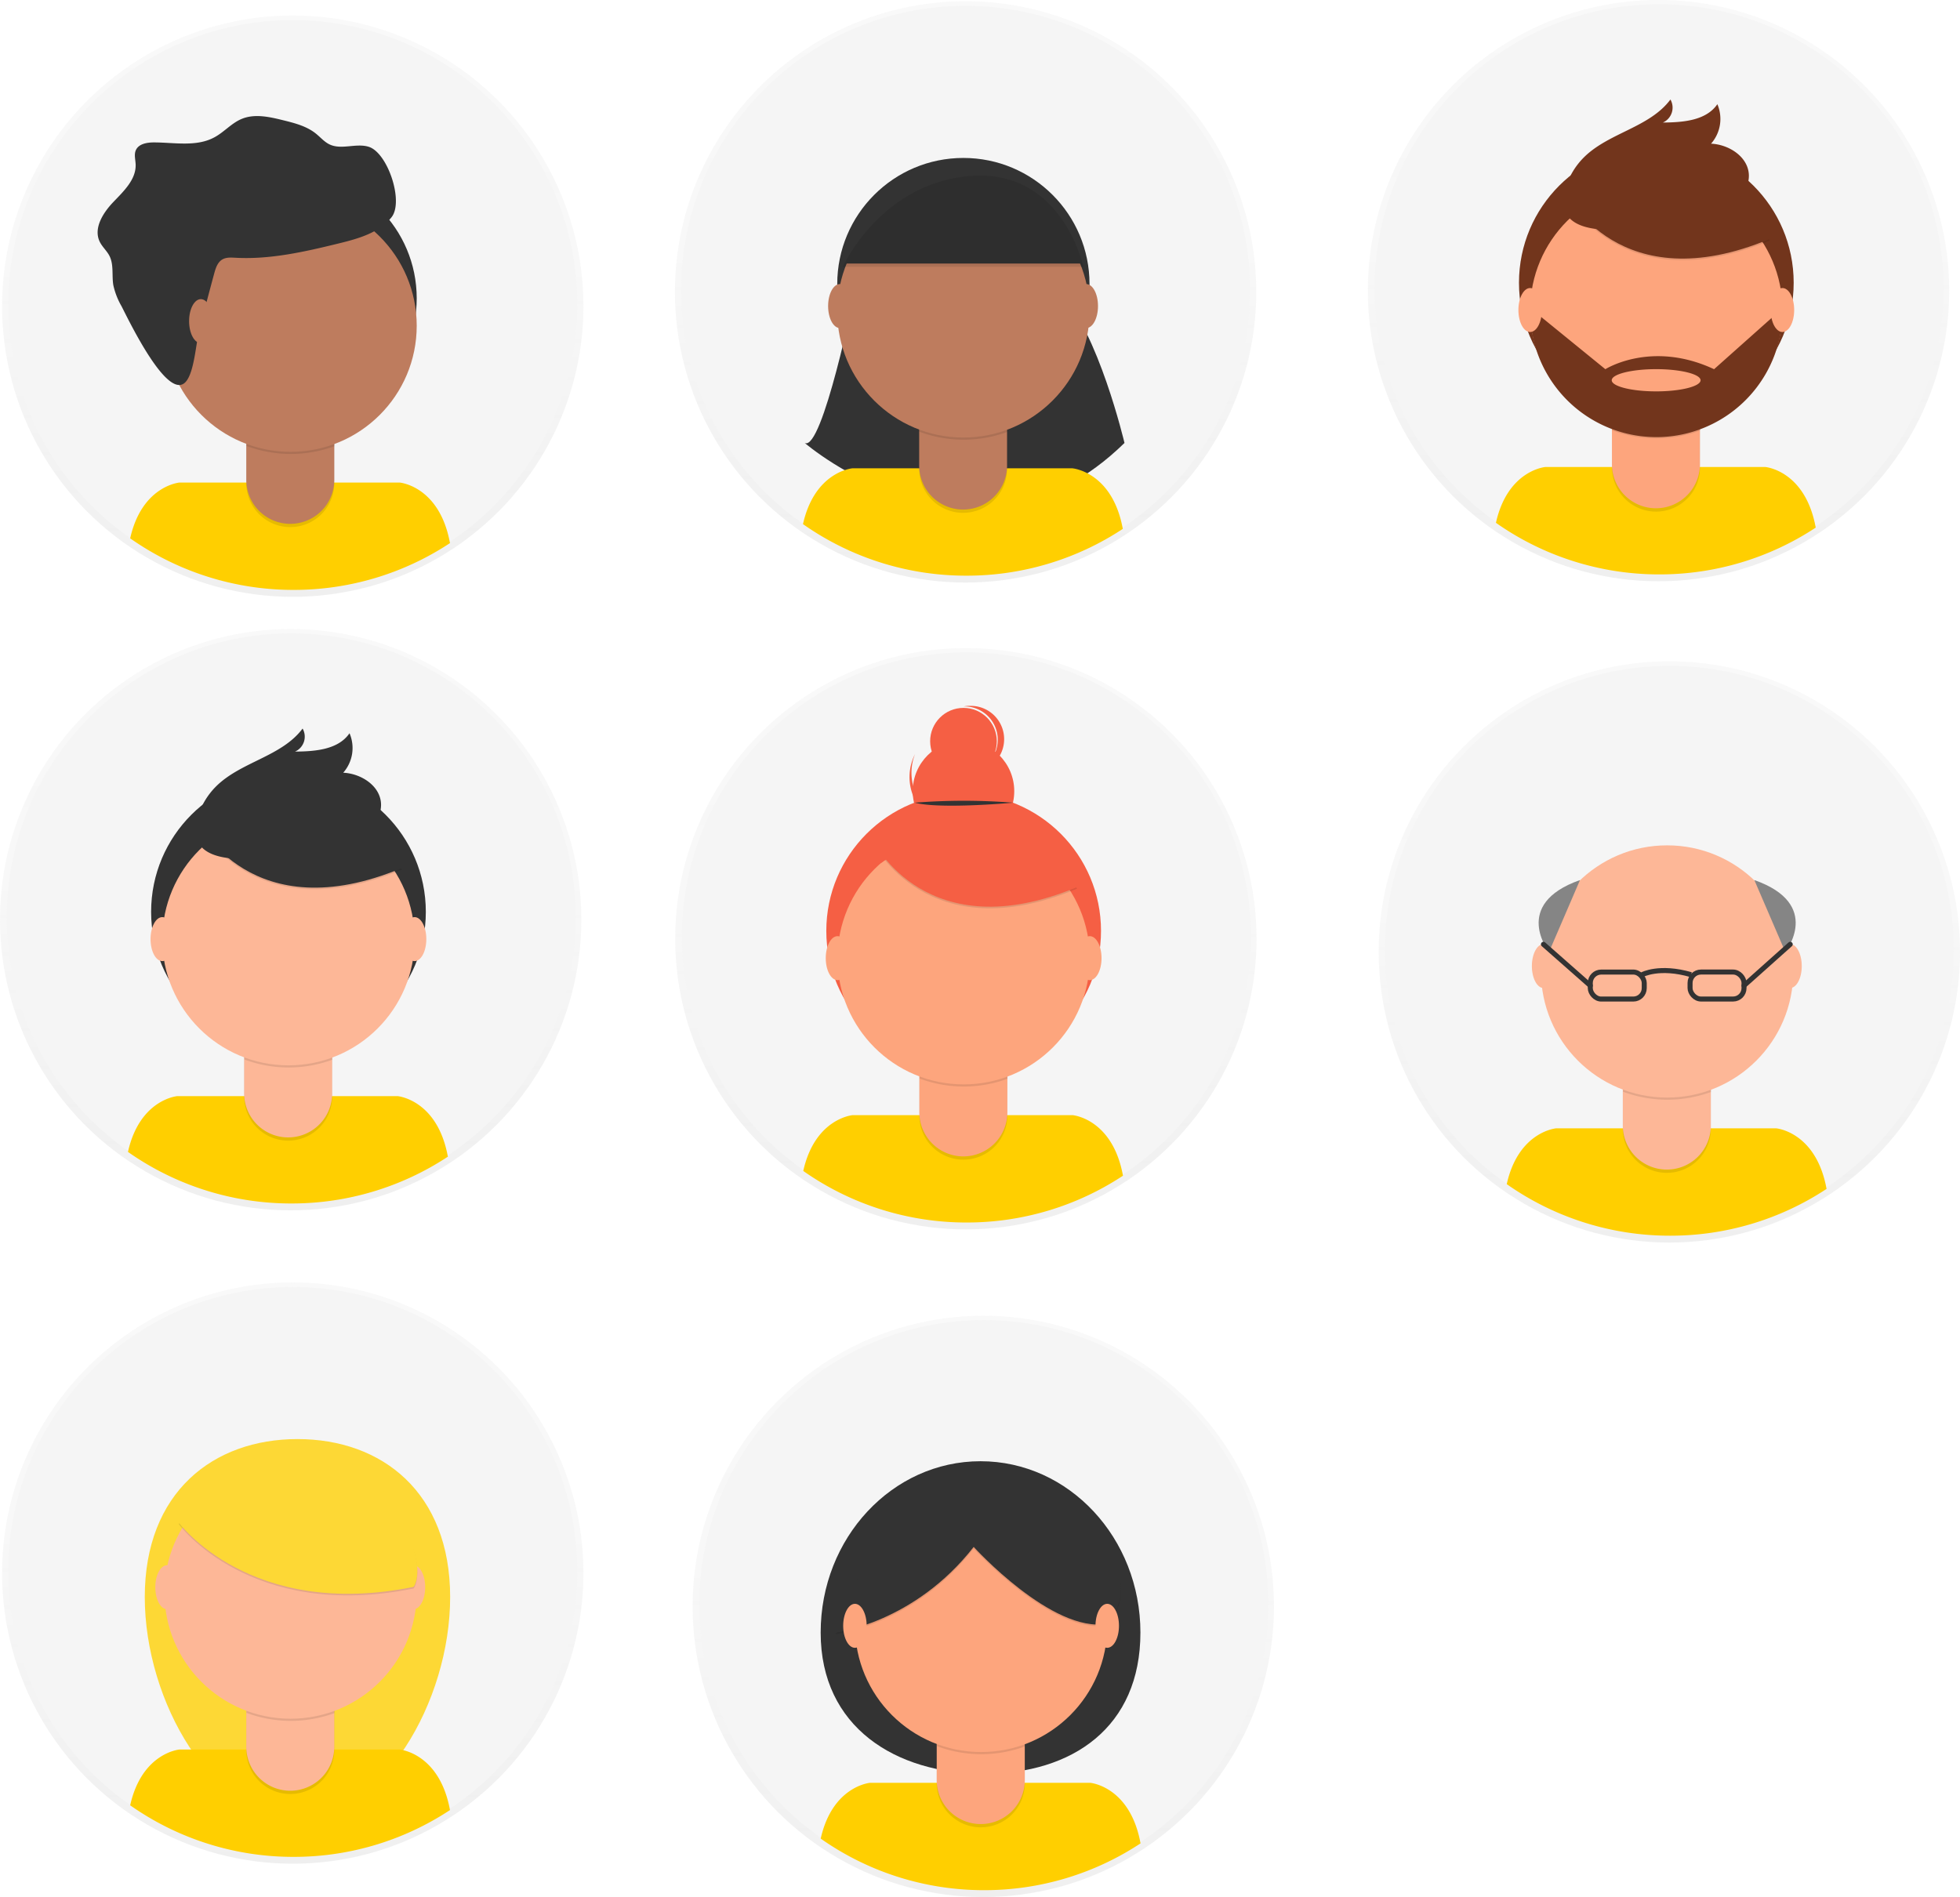 <svg id="88ce59e9-c4b8-4d1d-9d7a-ce0190159aa8" data-name="Layer 1" xmlns="http://www.w3.org/2000/svg"
    xmlns:xlink="http://www.w3.org/1999/xlink" width="100%" height="100%" viewBox="0 0 781.43 756.44" class='svgicon'>
    <defs>
        <linearGradient id="b3f40125-0363-42ff-a31c-61eb5d655202" x1="116.72" y1="237.98" x2="116.72" y2="6.21"
            gradientUnits="userSpaceOnUse">
            <stop offset="0" stop-color="gray" stop-opacity="0.25" />
            <stop offset="0.54" stop-color="gray" stop-opacity="0.12" />
            <stop offset="1" stop-color="gray" stop-opacity="0.1" />
        </linearGradient>
        <linearGradient id="27ca4b3e-9552-41ad-8ba5-de2574048d20" x1="385.08" y1="490.21" x2="385.08" y2="258.44"
            xlink:href="#b3f40125-0363-42ff-a31c-61eb5d655202" />
        <linearGradient id="98d2c4cc-353c-49f3-ae94-49dceb95b558" x1="384.97" y1="232.29" x2="384.97" y2="0.51"
            xlink:href="#b3f40125-0363-42ff-a31c-61eb5d655202" />
        <linearGradient id="1b187342-85ad-4174-acd7-e912b9a9009d" x1="661.23" y1="231.77" x2="661.23" y2="0"
            xlink:href="#b3f40125-0363-42ff-a31c-61eb5d655202" />
        <linearGradient id="5629c76b-b43c-4c6e-ad7d-c063ce4611c3" x1="115.89" y1="482.62" x2="115.89" y2="250.85"
            xlink:href="#b3f40125-0363-42ff-a31c-61eb5d655202" />
        <linearGradient id="94554b54-cbd9-41c5-8f29-6b4786d89c61" x1="665.55" y1="495.47" x2="665.55" y2="263.7"
            xlink:href="#b3f40125-0363-42ff-a31c-61eb5d655202" />
        <linearGradient id="897c833c-fa4a-4dad-90f9-1cb0d950ec3f" x1="116.72" y1="743.15" x2="116.72" y2="511.38"
            xlink:href="#b3f40125-0363-42ff-a31c-61eb5d655202" />
        <linearGradient id="b88de7bb-a3e6-477b-a3c4-5c16e389ed83" x1="392.03" y1="756.44" x2="392.03" y2="524.67"
            xlink:href="#b3f40125-0363-42ff-a31c-61eb5d655202" />
    </defs>
    <title>team</title>
    <g opacity="0.5">
        <circle cx="116.72" cy="122.09" r="115.89" fill="url(#b3f40125-0363-42ff-a31c-61eb5d655202)" />
    </g>
    <circle cx="116.72" cy="121.46" r="113.44" fill="#f5f5f5" />
    <path
        d="M326.32,307a112.91,112.91,0,0,0,62.36-18.66c-4.18-22.84-20.09-24.15-20.09-24.15H280.88s-15,1.23-19.7,22.25A112.92,112.92,0,0,0,326.32,307Z"
        transform="translate(-209.28 -71.78)" fill="#ffcf00" />
    <circle cx="115.85" cy="118.96" r="50.29" fill="#333" />
    <path
        d="M98.18,164.57h35.09a0,0,0,0,1,0,0v28.07a17.54,17.54,0,0,1-17.54,17.54h0a17.54,17.54,0,0,1-17.54-17.54V164.57A0,0,0,0,1,98.18,164.57Z"
        opacity="0.1" />
    <path
        d="M101.53,163.27h28.39a3.35,3.35,0,0,1,3.35,3.35v24.72a17.54,17.54,0,0,1-17.54,17.54h0a17.54,17.54,0,0,1-17.54-17.54V166.62A3.35,3.35,0,0,1,101.53,163.27Z"
        fill="#be7c5e" />
    <path d="M307.53,249.6a50.5,50.5,0,0,0,35.09.1v-4.31H307.53Z" transform="translate(-209.28 -71.78)" opacity="0.1" />
    <circle cx="115.85" cy="129.88" r="50.29" fill="#be7c5e" />
    <path
        d="M294.66,180.92c.59-2.17,1.33-4.56,3.28-5.69,1.54-.9,3.45-.76,5.23-.67,13.9.76,27.68-2.41,41.2-5.72,7.73-1.89,16-4.19,21-10.42s-1.52-25.81-9.13-28.12c-5-1.53-10.8,1.32-15.54-.92-2.11-1-3.66-2.87-5.48-4.33-3.73-3-8.52-4.21-13.16-5.35-5.42-1.34-11.28-2.65-16.43-.5-4,1.66-6.92,5.17-10.71,7.25-7.21,4-16,2.14-24.26,2.12-2.79,0-6.12.56-7.23,3.12-.75,1.74-.15,3.72-.07,5.61.24,6-4.71,10.67-8.86,15s-8.07,10.51-5.45,15.89c1,2.05,2.83,3.6,3.87,5.63,1.79,3.52.89,7.77,1.54,11.66a29.34,29.34,0,0,0,3.27,8.4c3.08,6,18.55,38.3,25.66,30.09,3.44-4,4-15.56,5.39-20.76Q291.66,192,294.66,180.92Z"
        transform="translate(-209.28 -71.78)" fill="#333" />
    <ellipse cx="80.07" cy="128.05" rx="4.68" ry="8.77" fill="#be7c5e" />
    <g opacity="0.5">
        <circle cx="385.08" cy="374.32" r="115.89" fill="url(#27ca4b3e-9552-41ad-8ba5-de2574048d20)" />
    </g>
    <circle cx="385.3" cy="373.58" r="113.44" fill="#f5f5f5" />
    <path
        d="M594.68,559.25A112.91,112.91,0,0,0,657,540.59c-4.18-22.84-20.09-24.15-20.09-24.15H549.23s-15,1.23-19.7,22.25A112.92,112.92,0,0,0,594.68,559.25Z"
        transform="translate(-209.28 -71.78)" fill="#ffcf00" />
    <circle cx="384.2" cy="371.19" r="54.76" fill="#f55f44" />
    <path
        d="M366.53,416.8h35.09a0,0,0,0,1,0,0v28.07a17.54,17.54,0,0,1-17.54,17.54h0a17.54,17.54,0,0,1-17.54-17.54V416.8A0,0,0,0,1,366.53,416.8Z"
        opacity="0.1" />
    <path
        d="M369.88,415.5h28.39a3.35,3.35,0,0,1,3.35,3.35v24.72a17.54,17.54,0,0,1-17.54,17.54h0a17.54,17.54,0,0,1-17.54-17.54V418.85a3.35,3.35,0,0,1,3.35-3.35Z"
        fill="#fda57d" />
    <path d="M575.88,501.83a50.5,50.5,0,0,0,35.09.1v-4.31H575.88Z" transform="translate(-209.28 -71.78)"
        opacity="0.1" />
    <circle cx="384.2" cy="382.11" r="50.29" fill="#fda57d" />
    <circle cx="384.13" cy="315.49" r="20.24" fill="#f55f44" />
    <circle cx="384.13" cy="295.56" r="13.29" fill="#f55f44" />
    <path
        d="M584.63,398.37a20.24,20.24,0,0,1-10.55-25.88c-.14.28-.28.57-.41.86a20.24,20.24,0,1,0,36.94,16.57c.13-.29.25-.58.37-.88A20.24,20.24,0,0,1,584.63,398.37Z"
        transform="translate(-209.28 -71.78)" fill="#f55f44" />
    <path d="M557.67,408.15s21.19,43,81,18l-13.92-21.83-24.67-8.86Z" transform="translate(-209.28 -71.78)"
        opacity="0.1" />
    <path d="M557.67,407.51s21.19,43,81,18l-13.92-21.83-24.67-8.86Z" transform="translate(-209.28 -71.78)"
        fill="#f55f44" />
    <path d="M574,391.85a249.85,249.85,0,0,1,39.18,0S584.24,394.54,574,391.85Z" transform="translate(-209.28 -71.78)"
        fill="#333" />
    <path d="M596.45,353.24a13.32,13.32,0,0,0-3,.23h.77a13.28,13.28,0,0,1,2,26.33,13.28,13.28,0,0,0,.24-26.56Z"
        transform="translate(-209.28 -71.78)" fill="#f55f44" />
    <ellipse cx="333.9" cy="382.06" rx="4.68" ry="8.77" fill="#fda57d" />
    <ellipse cx="434.49" cy="382.06" rx="4.68" ry="8.77" fill="#fda57d" />
    <polygon points="345.22 337 355.03 331.94 357.24 340.05 351.23 344.14 345.22 337" fill="#f55f44" />
    <g opacity="0.5">
        <circle cx="384.97" cy="116.4" r="115.89" fill="url(#98d2c4cc-353c-49f3-ae94-49dceb95b558)" />
    </g>
    <circle cx="384.97" cy="115.77" r="113.44" fill="#f5f5f5" />
    <path d="M550,188.56s-12.86,63.36-19.88,59.85c0,0,67.7,58.48,127.48,0,0,0-10.53-44.65-25.73-59.85Z"
        transform="translate(-209.28 -71.78)" fill="#333" />
    <path
        d="M594.57,301.33a112.91,112.91,0,0,0,62.36-18.66c-4.18-22.84-20.09-24.15-20.09-24.15H549.12s-15,1.23-19.7,22.25A112.92,112.92,0,0,0,594.57,301.33Z"
        transform="translate(-209.28 -71.78)" fill="#ffcf00" />
    <circle cx="384.09" cy="113.27" r="50.29" fill="#333" />
    <path
        d="M366.42,158.88h35.09a0,0,0,0,1,0,0v28.07A17.54,17.54,0,0,1,384,204.49h0a17.54,17.54,0,0,1-17.54-17.54V158.88A0,0,0,0,1,366.42,158.88Z"
        opacity="0.1" />
    <path
        d="M369.77,157.58h28.39a3.35,3.35,0,0,1,3.35,3.35v24.72A17.54,17.54,0,0,1,384,203.19h0a17.54,17.54,0,0,1-17.54-17.54V160.92A3.35,3.35,0,0,1,369.77,157.58Z"
        fill="#be7c5e" />
    <path d="M575.77,243.91a50.5,50.5,0,0,0,35.09.1v-4.31H575.77Z" transform="translate(-209.28 -71.78)"
        opacity="0.1" />
    <circle cx="384.09" cy="124.18" r="50.29" fill="#be7c5e" />
    <path d="M545.3,176.86h95.9s-8.19-38.72-44.44-36.25S545.3,176.86,545.3,176.86Z"
        transform="translate(-209.28 -71.78)" fill="#333" />
    <ellipse cx="334.84" cy="122.04" rx="4.68" ry="8.77" fill="#be7c5e" />
    <ellipse cx="433.08" cy="122.04" rx="4.68" ry="8.77" fill="#be7c5e" />
    <path d="M545.3,178.16h95.9s-8.19-38.72-44.44-36.25S545.3,178.16,545.3,178.16Z"
        transform="translate(-209.28 -71.78)" opacity="0.1" />
    <g opacity="0.5">
        <circle cx="661.23" cy="115.89" r="115.89" fill="url(#1b187342-85ad-4174-acd7-e912b9a9009d)" />
    </g>
    <circle cx="661.45" cy="115.14" r="113.44" fill="#f5f5f5" />
    <path
        d="M870.83,300.82a112.91,112.91,0,0,0,62.36-18.66C929,259.31,913.1,258,913.1,258H825.39s-15,1.23-19.7,22.25A112.92,112.92,0,0,0,870.83,300.82Z"
        transform="translate(-209.28 -71.78)" fill="#ffcf00" />
    <circle cx="660.36" cy="112.75" r="54.76" fill="#72351c" />
    <path
        d="M642.68,158.36h35.09a0,0,0,0,1,0,0v28.07A17.54,17.54,0,0,1,660.23,204h0a17.54,17.54,0,0,1-17.54-17.54V158.36A0,0,0,0,1,642.68,158.36Z"
        opacity="0.1" />
    <path
        d="M646,157.06h28.39a3.35,3.35,0,0,1,3.35,3.35v24.72a17.54,17.54,0,0,1-17.54,17.54h0a17.54,17.54,0,0,1-17.54-17.54V160.41a3.35,3.35,0,0,1,3.35-3.35Z"
        fill="#fda57d" />
    <path d="M852,243.39a50.5,50.5,0,0,0,35.09.1v-4.31H852Z" transform="translate(-209.28 -71.78)" opacity="0.1" />
    <circle cx="660.36" cy="123.67" r="50.29" fill="#fda57d" />
    <path d="M833.82,149.71s21.19,43,81,18l-13.92-21.83-24.67-8.86Z" transform="translate(-209.28 -71.78)"
        opacity="0.1" />
    <path d="M833.82,149.08s21.19,43,81,18l-13.92-21.83-24.67-8.86Z" transform="translate(-209.28 -71.78)"
        fill="#72351c" />
    <path
        d="M833.63,146.17a29.05,29.05,0,0,1,7.2-11.71c9.89-9.78,26.11-11.84,34.43-23a6.51,6.51,0,0,1-3,9.18c8-.05,17.21-.75,21.71-7.31a14.91,14.91,0,0,1-2.51,15.74c7.06.32,14.6,5.11,15.06,12.17.3,4.7-2.64,9.15-6.51,11.85S891.48,157,886.88,158C873.46,161,824.87,173.41,833.63,146.17Z"
        transform="translate(-209.28 -71.78)" fill="#72351c" />
    <path
        d="M919.93,195.89h-1.33L892.66,219c-25-11.7-43.34,0-43.34,0l-27.2-22.14-2.74.34a50.29,50.29,0,0,0,100.56-1.29Zm-50.36,31.95c-9.78,0-17.71-2-17.71-4.43s7.93-4.43,17.71-4.43,17.71,2,17.71,4.43S879.35,227.84,869.56,227.84Z"
        transform="translate(-209.28 -71.78)" fill="#72351c" />
    <ellipse cx="610.05" cy="123.62" rx="4.68" ry="8.77" fill="#fda57d" />
    <ellipse cx="710.64" cy="123.62" rx="4.68" ry="8.77" fill="#fda57d" />
    <g opacity="0.5">
        <circle cx="115.89" cy="366.73" r="115.89" fill="url(#5629c76b-b43c-4c6e-ad7d-c063ce4611c3)" />
    </g>
    <circle cx="116.11" cy="365.99" r="113.44" fill="#f5f5f5" />
    <path
        d="M325.49,551.66A112.91,112.91,0,0,0,387.84,533c-4.18-22.84-20.09-24.15-20.09-24.15H280s-15,1.23-19.7,22.25A112.92,112.92,0,0,0,325.49,551.66Z"
        transform="translate(-209.28 -71.78)" fill="#ffcf00" />
    <circle cx="115.01" cy="363.6" r="54.76" fill="#333" />
    <path
        d="M97.34,409.21h35.09a0,0,0,0,1,0,0v28.07a17.54,17.54,0,0,1-17.54,17.54h0a17.54,17.54,0,0,1-17.54-17.54V409.21A0,0,0,0,1,97.34,409.21Z"
        opacity="0.1" />
    <path
        d="M100.69,407.91h28.39a3.35,3.35,0,0,1,3.35,3.35V436a17.54,17.54,0,0,1-17.54,17.54h0A17.54,17.54,0,0,1,97.34,436V411.25a3.35,3.35,0,0,1,3.35-3.35Z"
        fill="#fdb797" />
    <path d="M306.69,494.24a50.5,50.5,0,0,0,35.09.1V490H306.69Z" transform="translate(-209.28 -71.78)" opacity="0.1" />
    <circle cx="115.01" cy="374.52" r="50.29" fill="#fdb797" />
    <path d="M288.48,400.55s21.19,43,81,18l-13.92-21.83-24.67-8.86Z" transform="translate(-209.28 -71.78)"
        opacity="0.1" />
    <path d="M288.48,399.92s21.19,43,81,18l-13.92-21.83-24.67-8.86Z" transform="translate(-209.28 -71.78)"
        fill="#333" />
    <path
        d="M288.29,397a29.05,29.05,0,0,1,7.2-11.71c9.89-9.78,26.11-11.84,34.43-23a6.51,6.51,0,0,1-3,9.18c8-.05,17.21-.75,21.71-7.31a14.91,14.91,0,0,1-2.51,15.74c7.06.32,14.6,5.11,15.06,12.17.3,4.7-2.64,9.15-6.51,11.85s-8.54,3.93-13.14,4.95C328.11,411.85,279.53,424.26,288.29,397Z"
        transform="translate(-209.28 -71.78)" fill="#333" />
    <ellipse cx="64.7" cy="374.47" rx="4.68" ry="8.77" fill="#fdb797" />
    <ellipse cx="165.29" cy="374.47" rx="4.68" ry="8.77" fill="#fdb797" />
    <g opacity="0.5">
        <circle cx="665.55" cy="379.58" r="115.89" fill="url(#94554b54-cbd9-41c5-8f29-6b4786d89c61)" />
    </g>
    <circle cx="665.55" cy="378.95" r="113.44" fill="#f5f5f5" />
    <path
        d="M875.15,564.51a112.91,112.91,0,0,0,62.36-18.66c-4.18-22.84-20.09-24.15-20.09-24.15H829.7s-15,1.23-19.7,22.25A112.92,112.92,0,0,0,875.15,564.51Z"
        transform="translate(-209.28 -71.78)" fill="#ffcf00" />
    <path
        d="M647,422.06h35.09a0,0,0,0,1,0,0v28.07a17.54,17.54,0,0,1-17.54,17.54h0A17.54,17.54,0,0,1,647,450.13V422.06A0,0,0,0,1,647,422.06Z"
        opacity="0.1" />
    <path
        d="M650.35,420.76h28.39a3.35,3.35,0,0,1,3.35,3.35v24.72a17.54,17.54,0,0,1-17.54,17.54h0A17.54,17.54,0,0,1,647,448.83V424.11a3.35,3.35,0,0,1,3.35-3.35Z"
        fill="#fdb797" />
    <path d="M856.35,507.09a50.5,50.5,0,0,0,35.09.1v-4.31H856.35Z" transform="translate(-209.28 -71.78)"
        opacity="0.1" />
    <circle cx="664.67" cy="387.37" r="50.29" fill="#fdb797" />
    <ellipse cx="615.42" cy="385.22" rx="4.68" ry="8.77" fill="#fdb797" />
    <ellipse cx="713.66" cy="385.22" rx="4.68" ry="8.77" fill="#fdb797" />
    <rect x="634.03" y="387.61" width="21.51" height="10.76" rx="4.35" ry="4.35" fill="none" stroke="#333"
        stroke-miterlimit="10" stroke-width="2" />
    <rect x="883.1" y="459.39" width="21.51" height="10.76" rx="4.35" ry="4.35"
        transform="translate(1578.42 857.75) rotate(180)" fill="none" stroke="#333" stroke-miterlimit="10"
        stroke-width="2" />
    <path d="M864,460.43s6.82-3.7,19.5,0" transform="translate(-209.28 -71.78)" fill="none" stroke="#333"
        stroke-miterlimit="10" stroke-width="2" />
    <path d="M908.72,422.7l12.34,28.67S936.15,432.35,908.72,422.7Z" transform="translate(-209.28 -71.78)"
        fill="#858585" />
    <line x1="695.32" y1="392.99" x2="713.74" y2="376.54" fill="none" stroke="#333" stroke-linecap="round"
        stroke-linejoin="round" stroke-width="2" />
    <path d="M839.2,422.7l-12.34,28.67S811.77,432.35,839.2,422.7Z" transform="translate(-209.28 -71.78)"
        fill="#858585" />
    <line x1="634.03" y1="392.99" x2="615.36" y2="376.54" fill="none" stroke="#333" stroke-linecap="round"
        stroke-linejoin="round" stroke-width="2" />
    <g opacity="0.5">
        <circle cx="116.72" cy="627.26" r="115.89" fill="url(#897c833c-fa4a-4dad-90f9-1cb0d950ec3f)" />
    </g>
    <circle cx="116.72" cy="626.63" r="113.44" fill="#f5f5f5" />
    <path
        d="M388.75,708.61c0,41.78-27.26,88.29-60.89,88.29S267,750.39,267,708.61s27.26-63,60.89-63S388.75,666.84,388.75,708.61Z"
        transform="translate(-209.28 -71.78)" fill="#fdd835" />
    <path
        d="M326.32,812.2a112.91,112.91,0,0,0,62.36-18.66c-4.18-22.84-20.09-24.15-20.09-24.15H280.88s-15,1.23-19.7,22.25A112.92,112.92,0,0,0,326.32,812.2Z"
        transform="translate(-209.28 -71.78)" fill="#ffcf00" />
    <path
        d="M98.18,669.74h35.09a0,0,0,0,1,0,0v28.07a17.54,17.54,0,0,1-17.54,17.54h0a17.54,17.54,0,0,1-17.54-17.54V669.74A0,0,0,0,1,98.18,669.74Z"
        opacity="0.1" />
    <path
        d="M101.53,668.44h28.39a3.35,3.35,0,0,1,3.35,3.35v24.72a17.54,17.54,0,0,1-17.54,17.54h0a17.54,17.54,0,0,1-17.54-17.54V671.79A3.35,3.35,0,0,1,101.53,668.44Z"
        fill="#fdb797" />
    <path d="M307.53,754.77a50.5,50.5,0,0,0,35.09.1v-4.31H307.53Z" transform="translate(-209.28 -71.78)"
        opacity="0.1" />
    <circle cx="115.85" cy="635.05" r="50.29" fill="#fdb797" />
    <ellipse cx="66.6" cy="632.9" rx="4.68" ry="8.77" fill="#fdb797" />
    <ellipse cx="164.84" cy="632.9" rx="4.68" ry="8.77" fill="#fdb797" />
    <path d="M280.57,679.55S309,718.46,374.2,705.17c0,0,7.28-8.86-10.44-36.06S296.7,646.34,280.57,679.55Z"
        transform="translate(-209.28 -71.78)" opacity="0.1" />
    <path d="M280.57,678.92S309,717.83,374.2,704.54c0,0,7.28-8.86-10.44-36.06S296.7,645.71,280.57,678.92Z"
        transform="translate(-209.28 -71.78)" fill="#fdd835" />
    <g opacity="0.5">
        <circle cx="392.03" cy="640.55" r="115.89" fill="url(#b88de7bb-a3e6-477b-a3c4-5c16e389ed83)" />
    </g>
    <circle cx="392.26" cy="639.81" r="113.44" fill="#f5f5f5" />
    <path
        d="M663.95,722.77c0,37.74-27.11,56.31-62.32,56.31s-65.16-18.57-65.16-56.31,28.54-68.33,63.74-68.33S663.95,685,663.95,722.77Z"
        transform="translate(-209.28 -71.78)" fill="#333" />
    <path
        d="M601.63,825.48A112.91,112.91,0,0,0,664,806.82c-4.18-22.84-20.09-24.15-20.09-24.15H556.19s-15,1.23-19.7,22.25A112.92,112.92,0,0,0,601.63,825.48Z"
        transform="translate(-209.28 -71.78)" fill="#ffcf00" />
    <path
        d="M373.49,683h35.09a0,0,0,0,1,0,0v28.07A17.54,17.54,0,0,1,391,728.64h0a17.54,17.54,0,0,1-17.54-17.54V683A0,0,0,0,1,373.49,683Z"
        opacity="0.1" />
    <path
        d="M376.83,681.73h28.39a3.35,3.35,0,0,1,3.35,3.35V709.8A17.54,17.54,0,0,1,391,727.34h0a17.54,17.54,0,0,1-17.54-17.54V685.07a3.35,3.35,0,0,1,3.35-3.35Z"
        fill="#fda57d" />
    <path d="M582.84,768.06a50.5,50.5,0,0,0,35.09.1v-4.31H582.84Z" transform="translate(-209.28 -71.78)"
        opacity="0.1" />
    <circle cx="391.16" cy="648.33" r="50.29" fill="#fda57d" />
    <path
        d="M542.48,723.4s31.32-3.8,55-34.16c0,0,31.32,34.48,53.14,30.68,0,0,12.65-13.29,0-26.57s-22.46-30.05-39.22-27.84-37.33,3.16-46.18,11.07S542.48,723.4,542.48,723.4Z"
        transform="translate(-209.28 -71.78)" opacity="0.1" />
    <path
        d="M542.48,722.77s31.32-3.8,55-34.16c0,0,31.32,34.48,53.14,30.68,0,0,12.65-13.29,0-26.57s-22.46-30.05-39.22-27.84S574.11,668,565.26,676,542.48,722.77,542.48,722.77Z"
        transform="translate(-209.28 -71.78)" fill="#333" />
    <ellipse cx="340.85" cy="648.29" rx="4.68" ry="8.77" fill="#fda57d" />
    <ellipse cx="441.44" cy="648.29" rx="4.68" ry="8.77" fill="#fda57d" />
</svg>